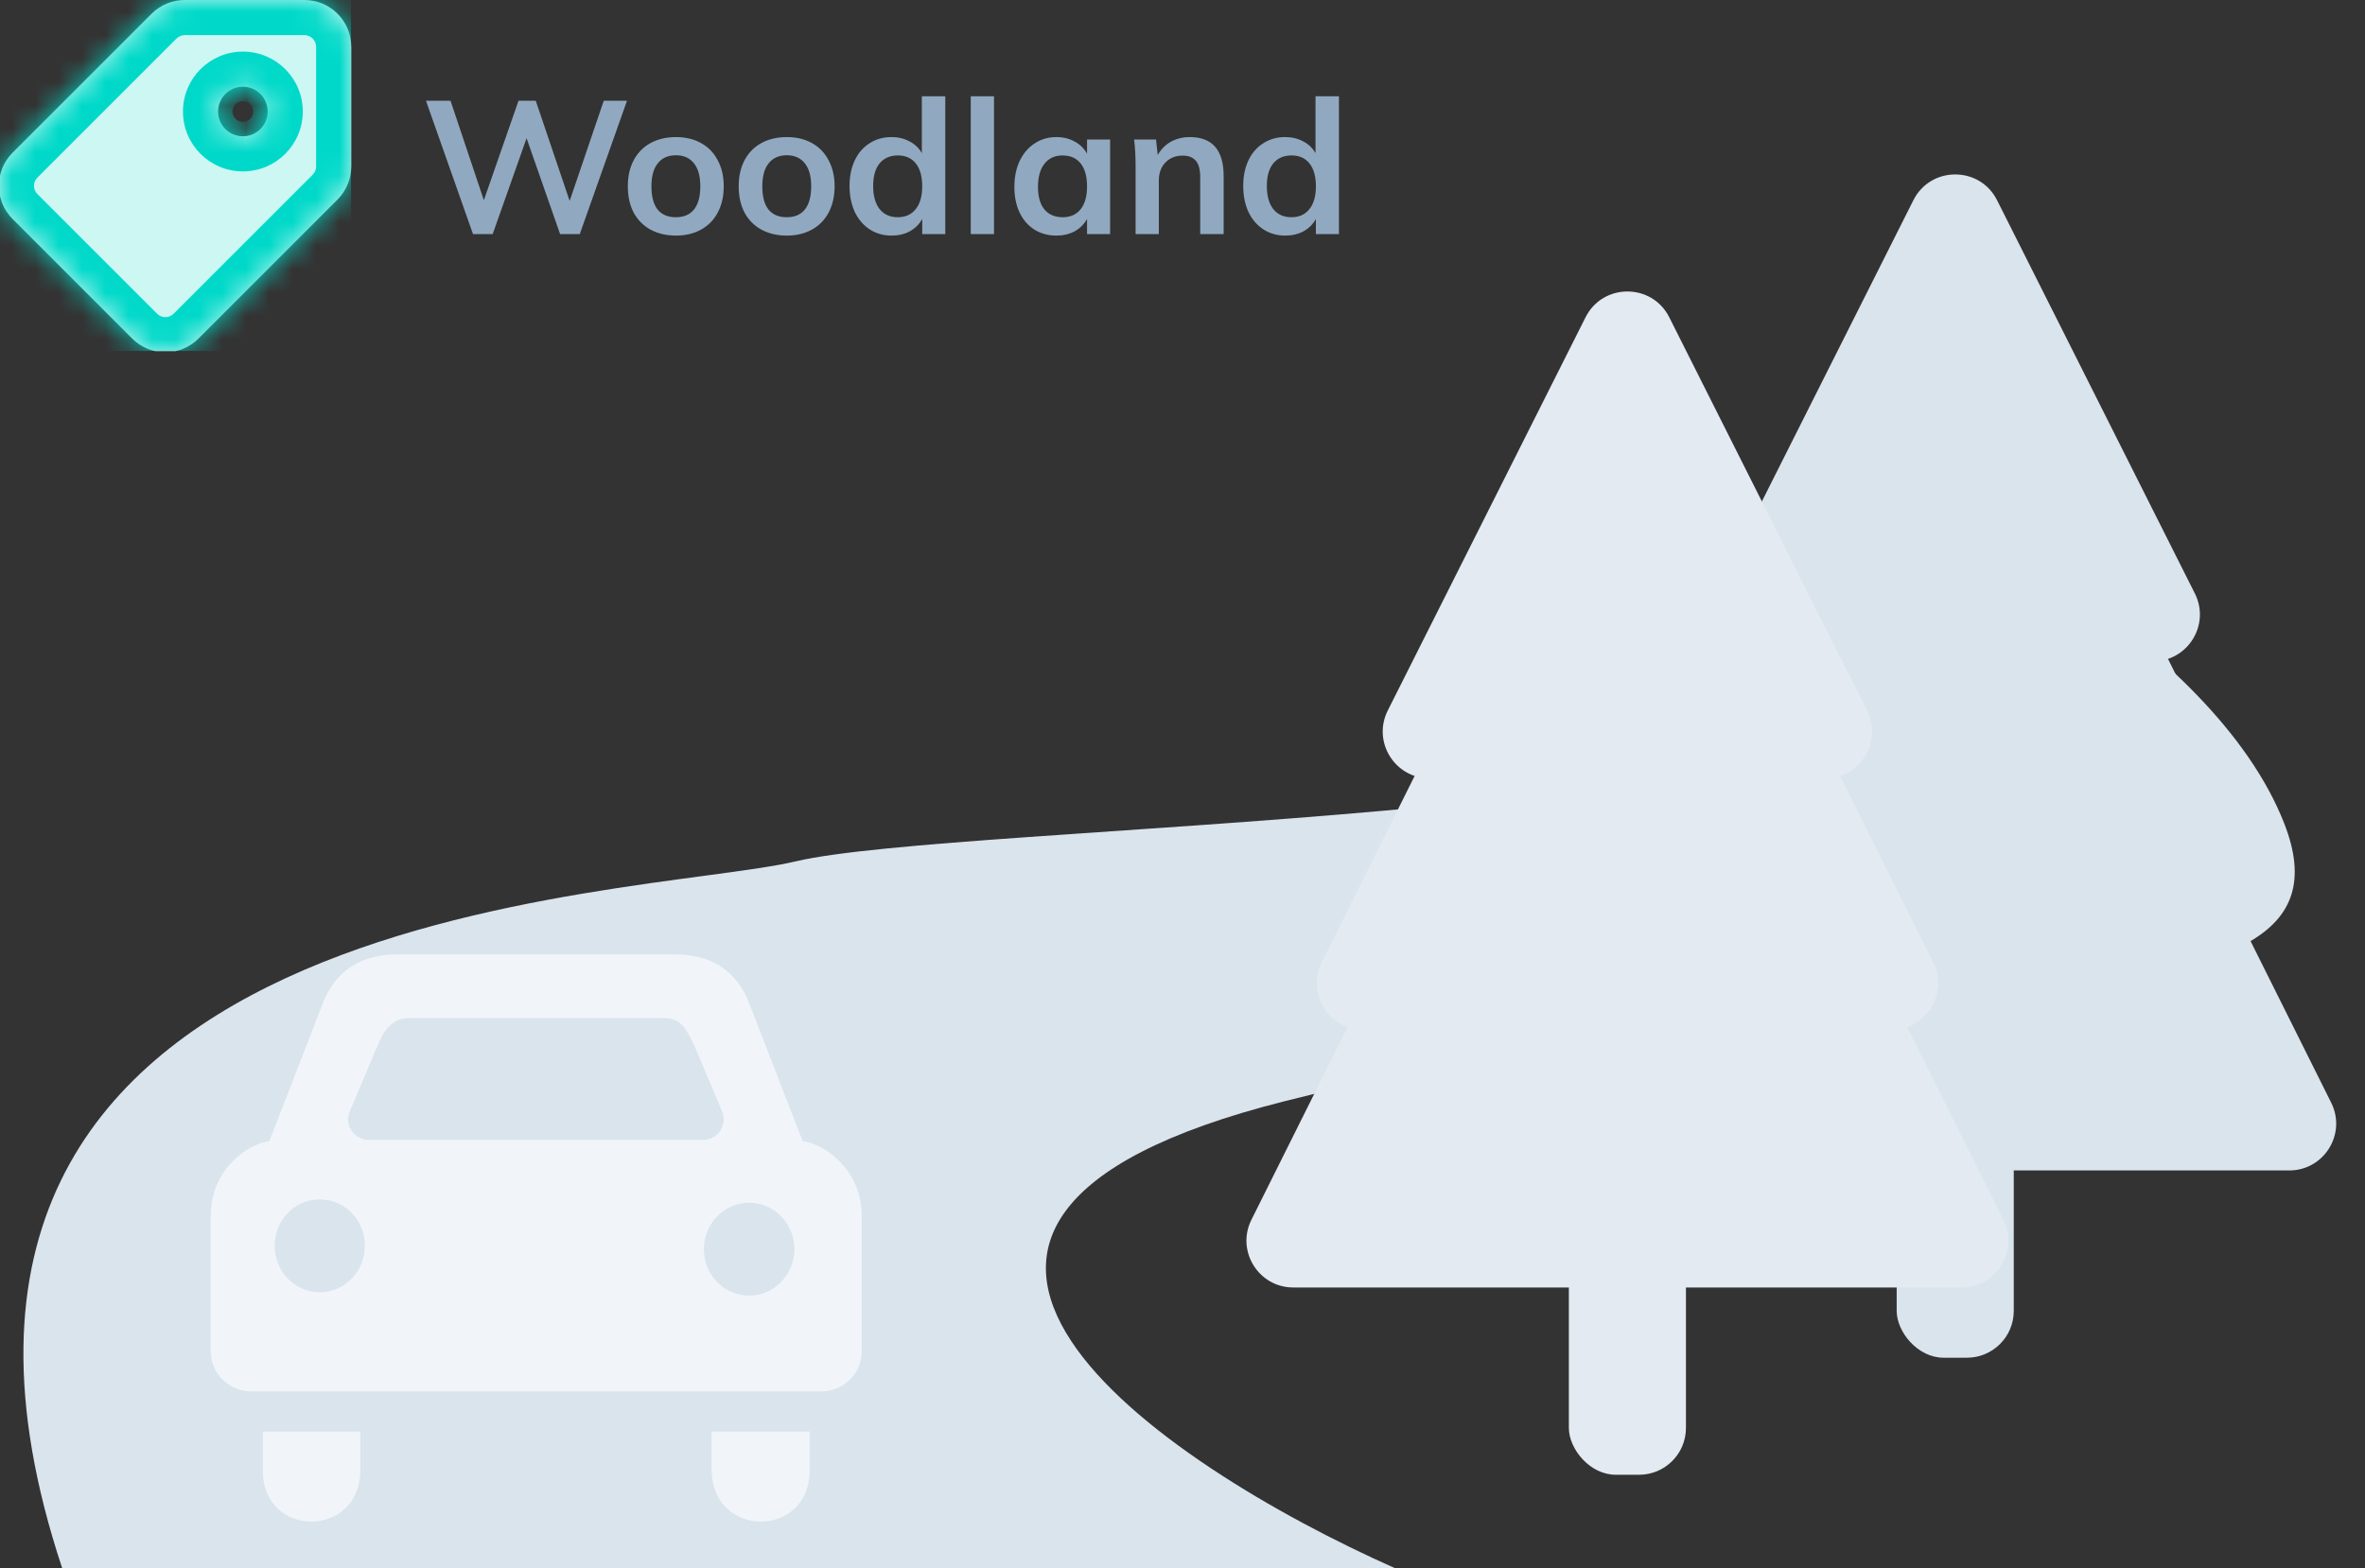 <svg width="101" height="67" viewBox="0 0 101 67" fill="none" xmlns="http://www.w3.org/2000/svg">
<rect x="0" y="0" width="101" height="67" fill="#333333" stroke="none"/>
<path d="M59.595 67H2.659C-6.83 38.416 27.179 38.404 33.974 36.798C40.941 35.151 78.574 35.18 80.472 29.247C81.99 24.501 78.847 21.938 76 20.5L76.676 19C82.37 21.157 94.516 27.413 97.552 35.18C101.348 44.888 80.472 40.573 54.851 47.045C34.354 52.222 49.473 62.506 59.595 67Z" fill="#DAE4ED"/>
<path d="M81.713 8.553C82.452 7.085 84.548 7.085 85.287 8.553L93.734 25.352C94.403 26.682 93.436 28.25 91.947 28.25H75.053C73.564 28.25 72.597 26.682 73.266 25.352L81.713 8.553Z" fill="#DAE4ED"/>
<path d="M81.909 18.087C82.71 17.037 84.29 17.037 85.091 18.087L92.149 27.35C92.226 27.45 92.292 27.557 92.348 27.669L96.557 36.107C97.22 37.437 96.253 39 94.767 39H72.233C70.747 39 69.78 37.437 70.443 36.107L74.652 27.669C74.708 27.557 74.774 27.45 74.851 27.35L81.909 18.087Z" fill="#DAE4ED"/>
<path d="M82.102 28.367C82.879 27.607 84.121 27.607 84.898 28.367L95.023 38.264C95.182 38.42 95.315 38.602 95.414 38.802L99.557 47.107C100.22 48.437 99.253 50 97.767 50H69.233C67.747 50 66.78 48.437 67.443 47.107L71.586 38.802C71.685 38.602 71.818 38.42 71.977 38.264L82.102 28.367Z" fill="#DAE4ED"/>
<rect x="81" y="46" width="5" height="12" rx="2" fill="#DAE4ED"/>
<path d="M67.713 13.553C68.452 12.085 70.548 12.085 71.287 13.553L79.734 30.352C80.403 31.682 79.436 33.25 77.947 33.25H61.053C59.564 33.25 58.597 31.682 59.266 30.352L67.713 13.553Z" fill="#E3EAF2"/>
<path d="M67.909 23.087C68.71 22.037 70.29 22.037 71.091 23.087L78.149 32.35C78.226 32.45 78.292 32.557 78.348 32.669L82.557 41.107C83.22 42.437 82.253 44 80.767 44H58.233C56.747 44 55.78 42.437 56.443 41.107L60.652 32.669C60.708 32.557 60.774 32.45 60.851 32.35L67.909 23.087Z" fill="#E3EAF2"/>
<path d="M68.102 33.367C68.879 32.607 70.121 32.607 70.898 33.367L81.023 43.264C81.182 43.42 81.315 43.602 81.414 43.802L85.557 52.107C86.22 53.437 85.253 55 83.767 55H55.233C53.747 55 52.78 53.437 53.443 52.107L57.586 43.802C57.685 43.602 57.818 43.42 57.977 43.264L68.102 33.367Z" fill="#E3EAF2"/>
<rect x="67" y="51" width="5" height="12" rx="2" fill="#E3EAF2"/>
<path d="M34.576 62.801V61.154H30.392V62.801C30.403 65.716 34.576 65.75 34.576 62.801Z" fill="#F1F5F9"/>
<path d="M15.389 62.801V61.154H11.222V62.801C11.216 65.75 15.389 65.716 15.389 62.801Z" fill="#F1F5F9"/>
<path d="M36.802 57.721V51.943C36.796 49.93 35.192 48.866 34.279 48.748L32 42.865C31.573 41.738 30.641 40.78 28.879 40.771H25.667H20.175H16.903C15.15 40.78 14.217 41.738 13.782 42.865L11.503 48.748C10.599 48.866 8.997 49.93 9 51.943V57.721C9 58.668 9.769 59.437 10.716 59.437H35.086C36.033 59.437 36.802 58.671 36.802 57.721ZM13.662 55.201C13.659 55.201 13.659 55.201 13.657 55.201C13.654 55.201 13.654 55.201 13.651 55.201C12.587 55.201 11.729 54.315 11.732 53.222C11.726 52.126 12.581 51.24 13.639 51.24C13.645 51.24 13.651 51.24 13.657 51.24C13.662 51.24 13.668 51.24 13.674 51.24C14.729 51.24 15.584 52.126 15.582 53.222C15.584 54.315 14.723 55.201 13.662 55.201ZM22.901 48.694H22.881H15.747C15.118 48.694 14.692 48.053 14.938 47.473L16.139 44.632C16.32 44.183 16.669 43.503 17.429 43.491H28.347C29.096 43.503 29.285 43.923 29.637 44.632L30.838 47.473C31.084 48.053 30.658 48.694 30.029 48.694H22.901ZM32.005 55.344C32.002 55.344 32.002 55.344 32 55.344C31.997 55.344 31.997 55.344 31.994 55.344C30.924 55.344 30.063 54.458 30.058 53.365C30.063 52.269 30.919 51.383 31.985 51.383C31.991 51.383 31.997 51.383 32.002 51.383C32.008 51.383 32.014 51.383 32.02 51.383C33.067 51.383 33.922 52.269 33.928 53.365C33.919 54.458 33.058 55.344 32.005 55.344Z" fill="#F1F5F9"/>
<path d="M26.776 4.304L24.76 10H23.92L22.488 5.904L21.04 10H20.2L18.192 4.304H19.24L20.664 8.552L22.144 4.304H22.88L24.328 8.584L25.784 4.304H26.776ZM28.868 10.064C28.457 10.064 28.095 9.979 27.78 9.808C27.471 9.637 27.231 9.395 27.06 9.08C26.895 8.76 26.812 8.387 26.812 7.96C26.812 7.533 26.895 7.163 27.06 6.848C27.231 6.528 27.471 6.283 27.78 6.112C28.095 5.941 28.457 5.856 28.868 5.856C29.273 5.856 29.631 5.941 29.94 6.112C30.25 6.283 30.487 6.528 30.652 6.848C30.823 7.163 30.908 7.533 30.908 7.96C30.908 8.387 30.823 8.76 30.652 9.08C30.487 9.395 30.25 9.637 29.94 9.808C29.631 9.979 29.273 10.064 28.868 10.064ZM28.86 9.28C29.201 9.28 29.46 9.171 29.636 8.952C29.817 8.728 29.908 8.397 29.908 7.96C29.908 7.528 29.817 7.2 29.636 6.976C29.455 6.747 29.199 6.632 28.868 6.632C28.532 6.632 28.273 6.747 28.092 6.976C27.911 7.2 27.82 7.528 27.82 7.96C27.82 8.397 27.908 8.728 28.084 8.952C28.265 9.171 28.524 9.28 28.86 9.28ZM33.603 10.064C33.192 10.064 32.829 9.979 32.515 9.808C32.205 9.637 31.965 9.395 31.795 9.08C31.629 8.76 31.547 8.387 31.547 7.96C31.547 7.533 31.629 7.163 31.795 6.848C31.965 6.528 32.205 6.283 32.515 6.112C32.829 5.941 33.192 5.856 33.603 5.856C34.008 5.856 34.365 5.941 34.675 6.112C34.984 6.283 35.221 6.528 35.387 6.848C35.557 7.163 35.643 7.533 35.643 7.96C35.643 8.387 35.557 8.76 35.387 9.08C35.221 9.395 34.984 9.637 34.675 9.808C34.365 9.979 34.008 10.064 33.603 10.064ZM33.595 9.28C33.936 9.28 34.195 9.171 34.371 8.952C34.552 8.728 34.643 8.397 34.643 7.96C34.643 7.528 34.552 7.2 34.371 6.976C34.189 6.747 33.933 6.632 33.603 6.632C33.267 6.632 33.008 6.747 32.827 6.976C32.645 7.2 32.555 7.528 32.555 7.96C32.555 8.397 32.643 8.728 32.819 8.952C33 9.171 33.259 9.28 33.595 9.28ZM40.369 4.112V10H39.385V9.352C39.262 9.576 39.086 9.752 38.857 9.88C38.628 10.003 38.366 10.064 38.073 10.064C37.726 10.064 37.417 9.976 37.145 9.8C36.873 9.624 36.66 9.376 36.505 9.056C36.356 8.731 36.281 8.36 36.281 7.944C36.281 7.528 36.356 7.163 36.505 6.848C36.654 6.533 36.865 6.291 37.137 6.12C37.409 5.944 37.721 5.856 38.073 5.856C38.361 5.856 38.617 5.917 38.841 6.04C39.07 6.157 39.246 6.325 39.369 6.544V4.112H40.369ZM38.337 9.28C38.668 9.28 38.924 9.165 39.105 8.936C39.292 8.707 39.385 8.381 39.385 7.96C39.385 7.539 39.294 7.213 39.113 6.984C38.932 6.755 38.676 6.64 38.345 6.64C38.009 6.64 37.748 6.755 37.561 6.984C37.38 7.208 37.289 7.528 37.289 7.944C37.289 8.365 37.38 8.693 37.561 8.928C37.748 9.163 38.006 9.28 38.337 9.28ZM41.458 4.112H42.45V10H41.458V4.112ZM47.408 5.96V10H46.424V9.352C46.301 9.576 46.125 9.752 45.896 9.88C45.667 10.003 45.405 10.064 45.112 10.064C44.76 10.064 44.448 9.979 44.176 9.808C43.904 9.637 43.693 9.395 43.544 9.08C43.395 8.765 43.32 8.4 43.32 7.984C43.32 7.568 43.395 7.2 43.544 6.88C43.699 6.555 43.912 6.304 44.184 6.128C44.456 5.947 44.765 5.856 45.112 5.856C45.405 5.856 45.667 5.92 45.896 6.048C46.125 6.171 46.301 6.344 46.424 6.568V5.96H47.408ZM45.384 9.28C45.715 9.28 45.971 9.165 46.152 8.936C46.333 8.707 46.424 8.384 46.424 7.968C46.424 7.541 46.333 7.213 46.152 6.984C45.971 6.755 45.712 6.64 45.376 6.64C45.045 6.64 44.787 6.76 44.6 7C44.419 7.235 44.328 7.563 44.328 7.984C44.328 8.4 44.419 8.72 44.6 8.944C44.787 9.168 45.048 9.28 45.384 9.28ZM50.809 5.856C51.775 5.856 52.257 6.411 52.257 7.52V10H51.257V7.568C51.257 7.248 51.196 7.016 51.073 6.872C50.95 6.723 50.761 6.648 50.505 6.648C50.201 6.648 49.956 6.747 49.769 6.944C49.583 7.136 49.489 7.392 49.489 7.712V10H48.497V7.104C48.497 6.677 48.476 6.296 48.433 5.96H49.369L49.441 6.624C49.58 6.379 49.767 6.189 50.001 6.056C50.241 5.923 50.511 5.856 50.809 5.856ZM57.181 4.112V10H56.197V9.352C56.075 9.576 55.899 9.752 55.669 9.88C55.44 10.003 55.179 10.064 54.885 10.064C54.539 10.064 54.229 9.976 53.957 9.8C53.685 9.624 53.472 9.376 53.317 9.056C53.168 8.731 53.093 8.36 53.093 7.944C53.093 7.528 53.168 7.163 53.317 6.848C53.467 6.533 53.677 6.291 53.949 6.12C54.221 5.944 54.533 5.856 54.885 5.856C55.173 5.856 55.429 5.917 55.653 6.04C55.883 6.157 56.059 6.325 56.181 6.544V4.112H57.181ZM55.149 9.28C55.48 9.28 55.736 9.165 55.917 8.936C56.104 8.707 56.197 8.381 56.197 7.96C56.197 7.539 56.107 7.213 55.925 6.984C55.744 6.755 55.488 6.64 55.157 6.64C54.821 6.64 54.56 6.755 54.373 6.984C54.192 7.208 54.101 7.528 54.101 7.944C54.101 8.365 54.192 8.693 54.373 8.928C54.56 9.163 54.819 9.28 55.149 9.28Z" fill="#91A9C0"/>
<g clip-path="url(#clip0)">
<mask id="path-14-inside-1" fill="white">
<path fill-rule="evenodd" clip-rule="evenodd" d="M7.89 0H13C14.104 0 15 0.895 15 2V7.11C15 7.64 14.789 8.149 14.414 8.524L8.475 14.463C7.694 15.244 6.428 15.244 5.647 14.463L0.537 9.353C-0.244 8.572 -0.244 7.305 0.537 6.524L6.475 0.586C6.85 0.211 7.359 0 7.89 0ZM10.373 3.705C9.788 3.705 9.314 4.178 9.314 4.763C9.314 5.348 9.788 5.822 10.373 5.822C10.957 5.822 11.431 5.348 11.431 4.763C11.431 4.178 10.957 3.705 10.373 3.705Z"/>
</mask>
<path fill-rule="evenodd" clip-rule="evenodd" d="M7.89 0H13C14.104 0 15 0.895 15 2V7.11C15 7.64 14.789 8.149 14.414 8.524L8.475 14.463C7.694 15.244 6.428 15.244 5.647 14.463L0.537 9.353C-0.244 8.572 -0.244 7.305 0.537 6.524L6.475 0.586C6.85 0.211 7.359 0 7.89 0ZM10.373 3.705C9.788 3.705 9.314 4.178 9.314 4.763C9.314 5.348 9.788 5.822 10.373 5.822C10.957 5.822 11.431 5.348 11.431 4.763C11.431 4.178 10.957 3.705 10.373 3.705Z" fill="#CCF7F3"/>
<path d="M8.475 14.463L9.536 15.523H9.536L8.475 14.463ZM5.647 14.463L6.708 13.402V13.402L5.647 14.463ZM0.537 9.353L1.598 8.292H1.598L0.537 9.353ZM0.537 6.524L1.598 7.585H1.598L0.537 6.524ZM6.475 0.586L7.536 1.646V1.646L6.475 0.586ZM13 -1.5H7.89V1.5H13V-1.5ZM16.5 2C16.5 0.067 14.933 -1.5 13 -1.5V1.5C13.276 1.5 13.5 1.724 13.5 2H16.5ZM16.5 7.11V2H13.5V7.11H16.5ZM15.475 9.585C16.131 8.928 16.5 8.038 16.5 7.11H13.5C13.5 7.243 13.447 7.37 13.353 7.464L15.475 9.585ZM9.536 15.523L15.475 9.585L13.353 7.464L7.415 13.402L9.536 15.523ZM4.586 15.523C5.953 16.89 8.169 16.89 9.536 15.523L7.415 13.402C7.219 13.597 6.903 13.597 6.708 13.402L4.586 15.523ZM-0.524 10.413L4.586 15.523L6.708 13.402L1.598 8.292L-0.524 10.413ZM-0.524 5.464C-1.891 6.83 -1.891 9.046 -0.524 10.413L1.598 8.292C1.402 8.097 1.402 7.78 1.598 7.585L-0.524 5.464ZM5.415 -0.475L-0.524 5.464L1.598 7.585L7.536 1.646L5.415 -0.475ZM7.89 -1.5C6.961 -1.5 6.071 -1.131 5.415 -0.475L7.536 1.646C7.63 1.553 7.757 1.5 7.89 1.5V-1.5ZM10.814 4.763C10.814 5.007 10.616 5.205 10.373 5.205V2.205C8.959 2.205 7.814 3.35 7.814 4.763H10.814ZM10.373 4.322C10.616 4.322 10.814 4.519 10.814 4.763H7.814C7.814 6.176 8.959 7.322 10.373 7.322V4.322ZM9.931 4.763C9.931 4.519 10.129 4.322 10.373 4.322V7.322C11.786 7.322 12.931 6.176 12.931 4.763H9.931ZM10.373 5.205C10.129 5.205 9.931 5.007 9.931 4.763H12.931C12.931 3.35 11.786 2.205 10.373 2.205V5.205Z" fill="#00D9C9" mask="url(#path-14-inside-1)"/>
</g>
<defs>
<clipPath id="clip0">
<rect width="15" height="15" fill="white"/>
</clipPath>
</defs>
</svg>
